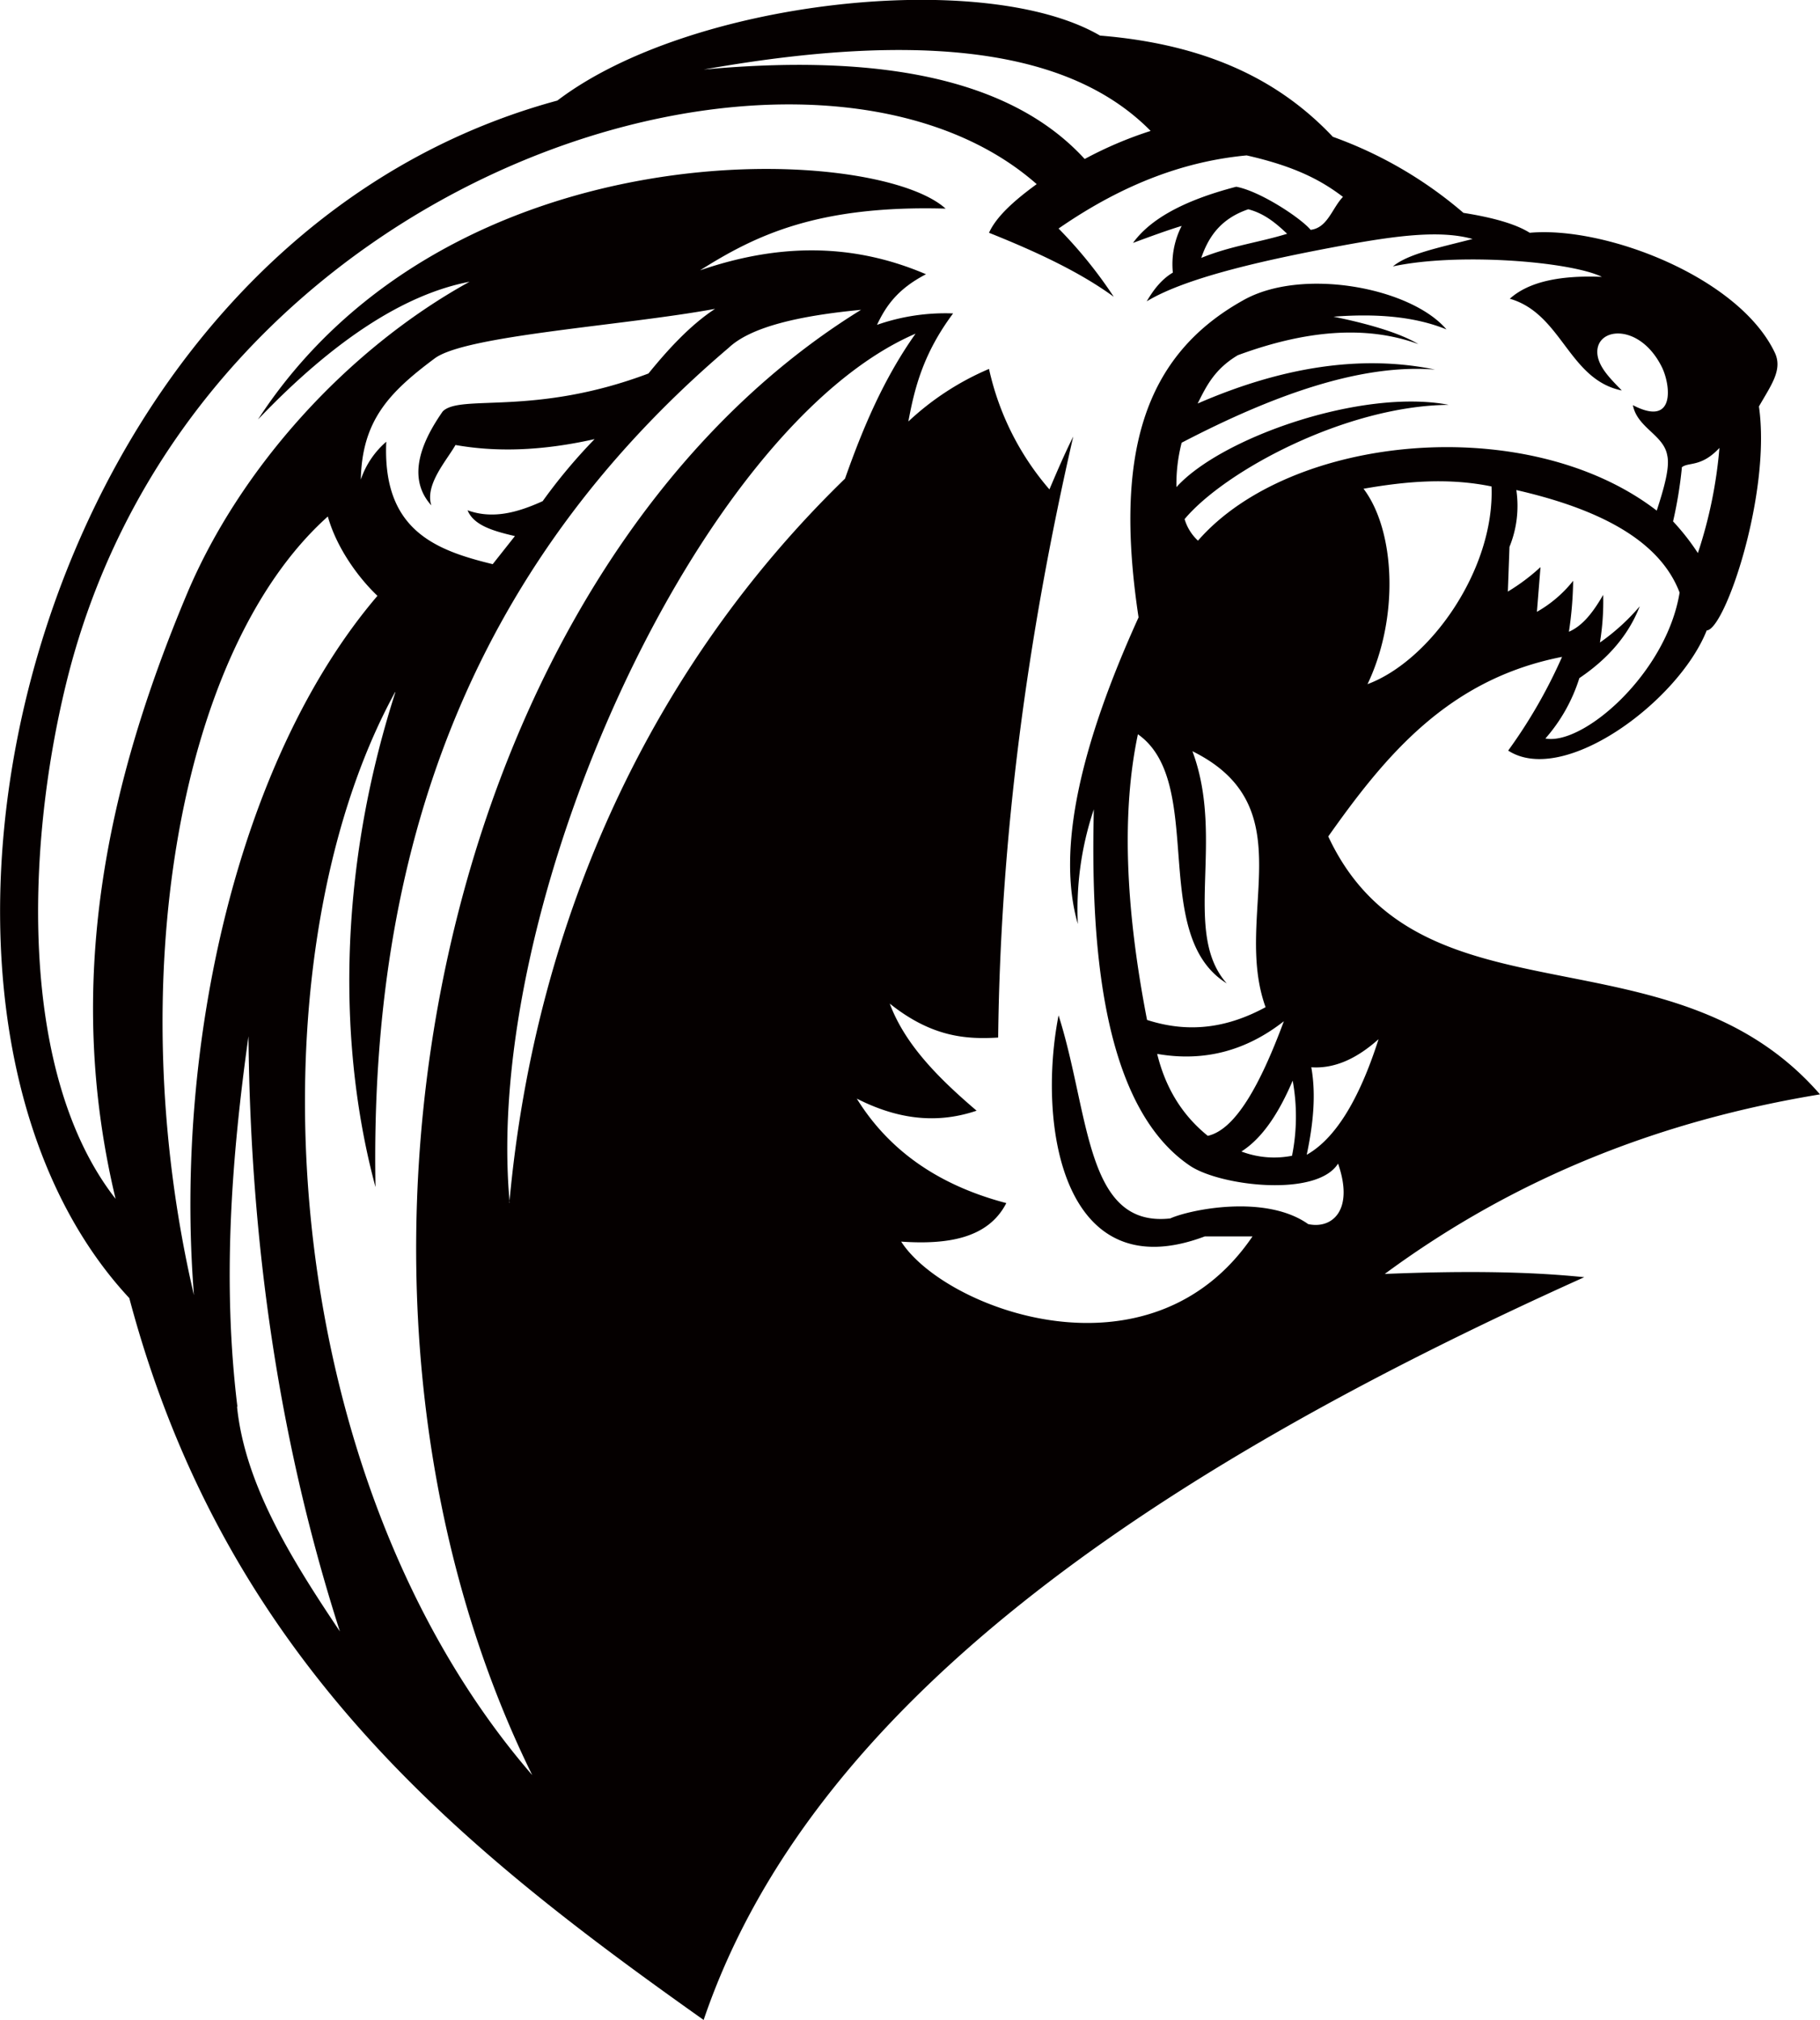 <svg id="Layer_1" data-name="Layer 1" xmlns="http://www.w3.org/2000/svg" viewBox="0 0 557.4 618.7"><title>Lion Face981_1c</title><path d="M140.9,78c41.1-30.3,85.9-47.2,133.3-55-45.8-52.7-122.7-19.2-150.6-79,17.6-24.9,36.8-48.2,71.6-55a156.5,156.5,0,0,1-16.5,28.7c17,11,52.2-15.1,60.8-36.8,5.6-.2,19.8-42,16-68.6,3.7-6.5,7.3-11.2,4.9-16.4-10.9-23.1-51.8-38.9-75.1-36.8-3.8-2.4-10.2-4.5-20.3-6.1A127.1,127.1,0,0,0,125-270.3c-15.4-16.3-37-28.2-71.3-31C18.1-322-72-312.2-112.5-281.4-275.3-237.2-327.5-4.8-243.6,85.4c29.5,111,101.1,168.1,175.9,221.1C-35,210.2,68.3,139.2,202,79,183.6,77.1,162.9,77.1,140.9,78Zm-5.3-180.6c9.8-20.5,8.5-47.1-1.2-59.9,13.1-2.3,26.1-3.4,39.2-.7C174.6-137.8,154.8-109.7,135.5-102.6ZM190.1-86a51.2,51.2,0,0,0,10.4-18.5c8.6-5.8,15-13,18.5-22a64.3,64.3,0,0,1-12.2,11.1,78.2,78.2,0,0,0,1-14.6c-2.9,5-6.1,9.4-10.5,11.3a112.5,112.5,0,0,0,1.3-15.6,38.2,38.2,0,0,1-11.1,9.5l1.1-13.7a61.4,61.4,0,0,1-10,7.5l.5-13.7a33.3,33.3,0,0,0,2.1-17.4c25.8,5.9,44,15.6,50,31.4C227.2-106,201.7-83.8,190.1-86Zm41.7-83c2-1.8,5.9.1,11.6-6a138.9,138.9,0,0,1-6.6,32.2,71.4,71.4,0,0,0-7.6-9.7A130.8,130.8,0,0,0,231.9-169ZM69.2-272.1A119.1,119.1,0,0,0,49-263.5C28.6-285.8-8.2-296.4-67.7-290.9,8.7-304.5,48.1-293.5,69.2-272.1ZM-182.8-154c2.7,9.6,9.3,18.7,15.2,24.3C-210.2-79.8-229.9,7.6-223.8,84.5-246-10.6-228.7-112.9-182.8-154Zm39.1-21.9c11.9,2.1,25.7,2,42.6-1.8A167.6,167.6,0,0,0-117-158.7c-7.7,3.5-15.3,5.6-23,2.8,1.9,4.7,8.1,6.4,14.5,7.9l-6.8,8.6c-17.7-4.3-33.8-10.5-32.6-37.5a26.5,26.5,0,0,0-7.8,11.6c.4-18,8.5-26.6,22.6-37.1,9.4-7.1,57.6-10,85.9-15.2-7.5,4.9-14.4,12.4-20.4,19.8-35,13.2-57.5,6.2-63,11.6-5.5,7.9-11.7,19.7-3.5,28.8C-153.1-163.8-146.5-171-143.7-175.9Zm-66.8,294.5c-4.6-37.8-1.9-75.6,3.4-113.4.6,66.8,10.3,127.2,28,182.3C-194.3,164.9-208.2,142.2-210.6,118.7Zm48.4-218.8c-18.2,56.6-17.2,110.4-6.1,151.6C-170.1-50.7-139.8-137.8-60-205.7c6.8-6.4,21.6-9.8,40.5-11.6C-147.6-138.2-194.8,79.9-120.2,231.5-199.4,139.9-207.5-17.4-162.2-100.2Zm35,156.4C-135.6-35.6-69.2-181.4-2.8-210c-9.9,14-16.2,29.1-21.6,44.4C-82.6-109.1-119.2-32.1-127.2,56.2Zm244.5,6.5c-13.1-9.2-36.2-4.4-42.2-1.7C49.1,63.9,50.6,29,41-1.2c-6.6,33.7,1.3,84.1,44.8,67.7h14.6C69,112.7,6,88.7-7.2,68.1c14.5,1,26.7-1.1,32.2-11.8-21.3-5.6-36.2-16.5-45.8-32C-9.2,30.2,2.9,32.4,15.9,28,4.3,18.1-6,7.8-10.7-4.8,2.1,5.4,12.5,6.2,22.5,5.6c.7-61.4,8.9-122.7,23-184.1-2.7,5.4-5,10.8-7.3,16.2a84,84,0,0,1-18.5-36.9A84.3,84.3,0,0,0-5-183.1C-3.1-193.4-.4-204,8.7-216.2a63.3,63.3,0,0,0-23.3,3.5c2.6-5.5,6.1-10.9,15-15.5-23.6-10.1-46.5-9-69.2-1.2C-52-240-33-249.4,6.4-248.3c-21.7-19.8-151.8-25.7-210.6,64.6,23.4-24.5,45-38.4,64.8-42.2-37.7,20.8-70.4,57.3-86.5,95.5C-250.6-71.6-263.6-11-247.8,55-277.2,17.4-275.5-51.3-263-102.6-224.5-260.8-35.7-317.5,34.3-255.8c-7,5.1-12.4,10-14.6,14.9,14.5,5.8,27.8,12,38.2,19.6a137.8,137.8,0,0,0-16.9-20.9c20.5-14.2,39.5-20.7,57.6-22.4,15.5,3.5,23.3,8,29.5,12.7-3.3,3.4-4.7,9.5-9.9,10.1-3.1-3.7-15.6-11.9-22.8-13.2-16.9,4.4-26.6,10.3-31.6,17.2,5.4-2,10.9-4,14.9-5.2a25.7,25.7,0,0,0-2.7,14.3c-3.4,2-5.9,5.2-8,8.8,12.5-7.6,38.3-13.1,60.5-17.2,15.9-2.9,29.4-4.7,39.3-1.9-10.9,2.8-19.8,4.6-24.4,8.4,20-4.3,54.4-1.5,64,3.2-12.3-.5-22.2,1.3-28.2,6.7,16,4.6,18,24.8,34.3,28.1-3.1-3.2-6.4-6.4-7.3-10.1-2.1-9.2,12.5-11.4,19.6,3,2.6,5.3,4.3,18.5-8.9,11.6,1.3,6.9,9.4,9.1,10.5,15.3.9,3.7-1,10.2-3.2,17-39.5-30.4-112-23.5-140.5,9.2a14.6,14.6,0,0,1-4.1-6.6c12.3-14.7,49.3-34.7,80.9-35-26.5-5.1-69.7,10-83.4,25.2a50.5,50.5,0,0,1,1.6-13.6c28.6-14.9,55.2-24.2,77.6-22.4-22.8-4.7-47.2-.7-72.7,10.4,2.6-5.2,5.1-10.5,12.3-14.8,20.6-7.6,39.2-9.3,55.3-3.4-5-3-13.7-5.9-26-8.4,13-1,24.8-.1,34.6,3.9-11-12.9-44.4-19.1-62.3-8.9C66.9-203.1,58-172.8,65.5-123.1,47.8-84.1,40.3-52,46.9-29.2a96,96,0,0,1,4.9-35.1C50.9-26.8,53.2,26,81.3,44.9c9.3,6.2,38.8,9.7,45.3-.7C131.6,58.6,124.7,64.4,117.3,62.7ZM111-240.6c-8.3,2.6-17.3,3.7-26.3,7.4,2.2-6.4,5.9-12,14.4-14.9C104.1-246.8,107.6-243.8,111-240.6ZM82-82.1C116.8-64.9,94.2-32,104.4-3.7,93.5,2.2,81.7,4.6,68.1.2Q57.9-52.3,65.3-87.3c21,14.8,3.3,61.5,27.2,76.3C78.7-26.6,92.1-55,82-82.1ZM110,.6C102.8,20,95.2,33.8,86.7,35.7,78.4,29,73.6,20.4,71.2,10.6,85.5,13.1,98.4,9.7,110,.6Zm2.7,18.2a61.1,61.1,0,0,1-.2,23A28.3,28.3,0,0,1,97,40.5C103.6,36.3,108.6,28.4,112.7,18.8ZM117,41.5c2-9.4,2.9-18.5,1.4-26.8,7.3.5,14.1-2.8,20.6-8.6C132.9,25.2,125.5,36.7,117,41.5Z" transform="translate(283.2 312.2)" style="fill:#050000;fill-rule:evenodd"/></svg>